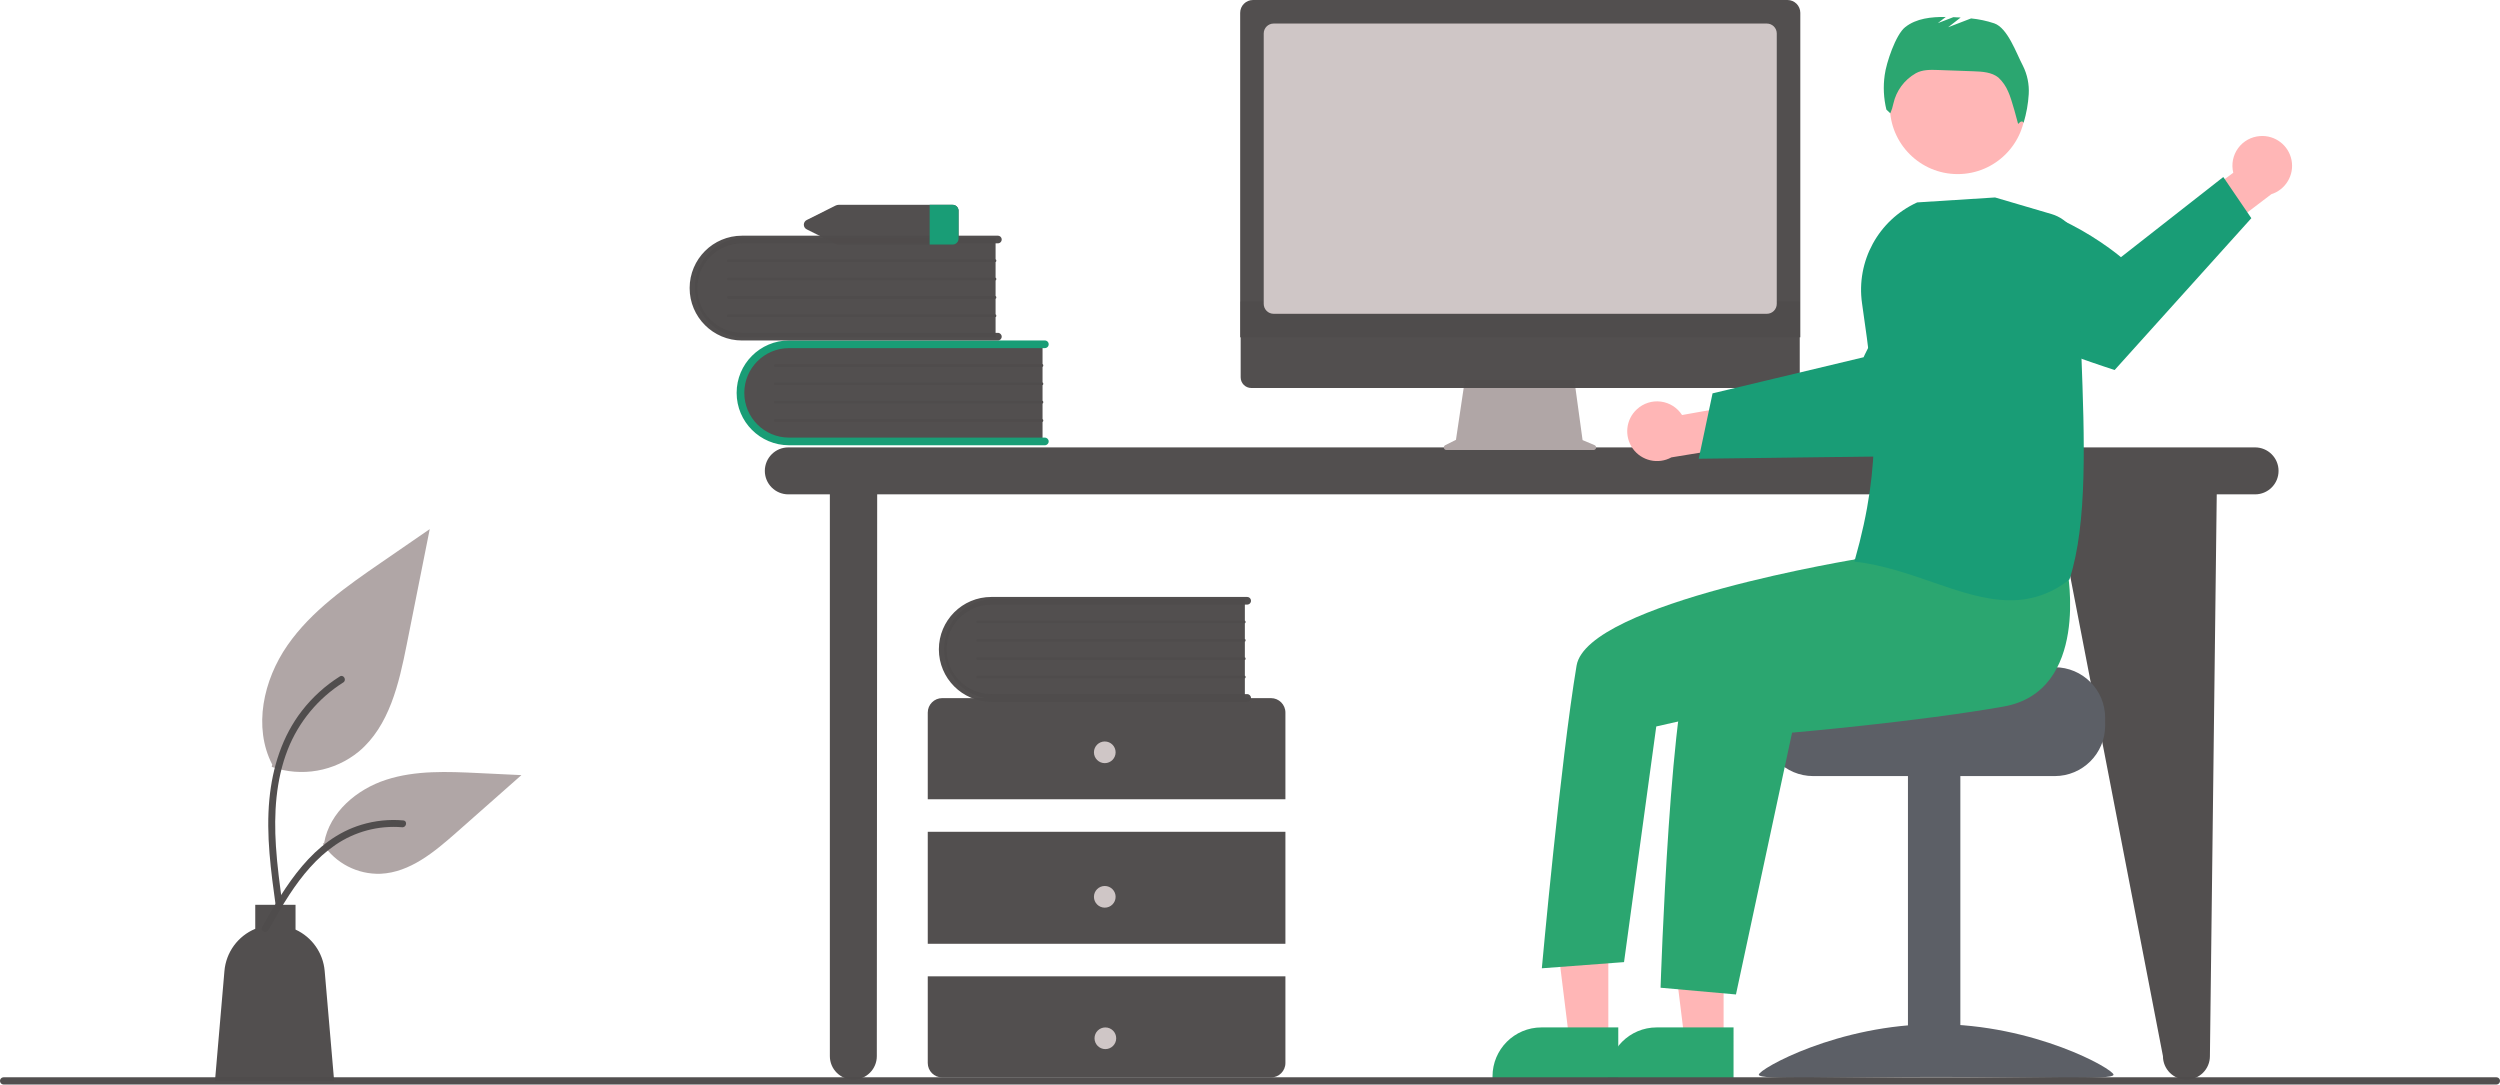 <?xml version="1.0" encoding="utf-8"?>
<svg width="979.327px" height="424.837px" viewBox="0 0 979.327 424.837" version="1.1" xmlns:xlink="http://www.w3.org/1999/xlink" xmlns="http://www.w3.org/2000/svg">
  <defs>
    <path d="M0 0L979.327 0L979.327 424.837L0 424.837L0 0Z" id="path_1" />
    <clipPath id="mask_1">
      <use xlink:href="#path_1" />
    </clipPath>
  </defs>
  <g id="undraw_hello_re_3evm">
    <path d="M0 0L979.327 0L979.327 424.837L0 424.837L0 0Z" id="Background" fill="#D52020" fill-opacity="0" fill-rule="evenodd" stroke="none" />
    <path d="M883.381 175.258L308.805 175.258C303.725 175.258 299.607 179.376 299.607 184.457C299.607 189.537 303.725 193.655 308.805 193.655L325.08 193.655L325.08 413.721C325.08 418.801 329.199 422.92 334.279 422.92C339.36 422.92 343.478 418.801 343.478 413.721L343.618 193.655L804.774 193.655L847.294 413.721C847.294 418.801 851.412 422.92 856.492 422.92C861.573 422.92 865.691 418.801 865.691 413.721L868.368 193.655L883.382 193.655C888.462 193.655 892.58 189.537 892.58 184.457C892.581 179.376 888.462 175.258 883.382 175.258L883.381 175.258Z" id="Shape" fill="#4F4C4C" fill-opacity="0.98" stroke="none" />
    <path d="M408.401 134.269L408.401 173.223L310.804 173.223C303.846 173.466 297.287 169.977 293.598 164.072C289.909 158.166 289.65 150.742 292.92 144.594C296.19 138.447 302.491 134.511 309.449 134.269C309.901 134.253 310.353 134.253 310.804 134.269L408.401 134.269Z" id="Shape" fill="#4F4C4C" fill-opacity="0.98" stroke="none" />
    <path d="M410.798 172.924C410.798 173.751 410.128 174.421 409.3 174.422L309.066 174.422C297.738 174.41 288.562 165.223 288.562 153.896C288.562 142.568 297.739 133.381 309.067 133.37L409.3 133.37C409.836 133.368 410.333 133.653 410.602 134.117C410.871 134.582 410.871 135.154 410.602 135.619C410.333 136.083 409.836 136.368 409.3 136.366L309.066 136.366C299.396 136.382 291.565 144.226 291.565 153.896C291.566 163.566 299.397 171.41 309.067 171.426L409.3 171.426C410.127 171.426 410.798 172.097 410.798 172.924L410.798 172.924Z" id="Shape" fill="#199D76" stroke="none" />
    <path d="M408.401 143.659L303.522 143.659C303.357 143.661 303.222 143.44 303.22 143.164C303.219 142.887 303.351 142.662 303.517 142.659L408.401 142.659C408.565 142.661 408.698 142.884 408.698 143.159C408.698 143.434 408.565 143.657 408.401 143.659L408.401 143.659Z" id="Shape" fill="#4F4C4C" fill-opacity="0.98" stroke="none" />
    <path d="M408.401 150.851L303.522 150.851C303.357 150.853 303.222 150.631 303.22 150.355C303.219 150.079 303.351 149.853 303.517 149.851L408.401 149.851C408.565 149.853 408.698 150.076 408.698 150.351C408.698 150.625 408.565 150.849 408.401 150.851L408.401 150.851Z" id="Shape" fill="#4F4C4C" fill-opacity="0.98" stroke="none" />
    <path d="M408.401 158.042L303.522 158.042C303.357 158.045 303.222 157.823 303.22 157.547C303.219 157.271 303.351 157.045 303.517 157.042L408.401 157.042C408.565 157.044 408.698 157.268 408.698 157.542C408.698 157.817 408.565 158.04 408.401 158.042L408.401 158.042Z" id="Shape" fill="#4F4C4C" fill-opacity="0.98" stroke="none" />
    <path d="M408.401 165.234L303.522 165.234C303.357 165.236 303.222 165.015 303.22 164.738C303.219 164.462 303.351 164.236 303.517 164.234L408.401 164.234C408.565 164.236 408.698 164.459 408.698 164.734C408.698 165.009 408.565 165.232 408.401 165.234L408.401 165.234Z" id="Shape" fill="#4F4C4C" fill-opacity="0.98" stroke="none" />
    <path d="M390.003 93.228L390.003 132.182L292.407 132.182C285.448 132.424 278.889 128.936 275.2 123.03C271.511 117.125 271.253 109.701 274.522 103.553C277.792 97.406 284.093 93.47 291.051 93.228C291.503 93.212 291.955 93.212 292.407 93.228L390.003 93.228Z" id="Shape" fill="#4F4C4C" fill-opacity="0.98" stroke="none" />
    <path d="M392.4 131.883C392.4 132.71 391.729 133.381 390.902 133.381L290.668 133.381C279.336 133.376 270.151 124.188 270.151 112.856C270.15 101.523 279.334 92.334 290.667 92.329L390.902 92.329C391.437 92.329 391.932 92.614 392.199 93.078C392.467 93.541 392.467 94.112 392.199 94.576C391.932 95.04 391.437 95.325 390.902 95.325L290.668 95.325C280.993 95.334 273.155 103.18 273.155 112.855C273.156 122.53 280.994 130.376 290.669 130.384L390.902 130.384C391.729 130.385 392.4 131.055 392.4 131.883L392.4 131.883Z" id="Shape" fill="#4F4C4C" fill-opacity="0.98" stroke="none" />
    <path d="M390.003 102.618L285.125 102.618C284.959 102.62 284.824 102.399 284.822 102.122C284.821 101.846 284.954 101.62 285.119 101.618L390.003 101.618C390.167 101.62 390.3 101.843 390.3 102.118C390.3 102.393 390.167 102.616 390.003 102.618L390.003 102.618Z" id="Shape" fill="#4F4C4C" fill-opacity="0.98" stroke="none" />
    <path d="M390.003 109.81L285.125 109.81C284.959 109.812 284.824 109.59 284.822 109.314C284.821 109.038 284.954 108.812 285.119 108.81L390.003 108.81C390.167 108.812 390.3 109.035 390.3 109.31C390.3 109.584 390.167 109.808 390.003 109.81L390.003 109.81Z" id="Shape" fill="#4F4C4C" fill-opacity="0.98" stroke="none" />
    <path d="M390.003 117.001L285.125 117.001C284.959 117.004 284.824 116.782 284.822 116.506C284.821 116.23 284.954 116.004 285.119 116.001L390.003 116.001C390.167 116.003 390.3 116.226 390.3 116.501C390.3 116.776 390.167 116.999 390.003 117.001L390.003 117.001Z" id="Shape" fill="#4F4C4C" fill-opacity="0.98" stroke="none" />
    <path d="M390.003 124.193L285.125 124.193C284.959 124.195 284.824 123.973 284.822 123.697C284.821 123.421 284.954 123.195 285.119 123.193L390.003 123.193C390.167 123.195 390.3 123.418 390.3 123.693C390.3 123.967 390.167 124.191 390.003 124.193L390.003 124.193Z" id="Shape" fill="#4F4C4C" fill-opacity="0.98" stroke="none" />
    <path d="M503.537 313.102L503.537 279.137C503.536 276.009 501.001 273.475 497.874 273.476L369.092 273.476C365.965 273.476 363.431 276.01 363.431 279.137L363.431 313.102L503.537 313.102Z" id="Shape" fill="#4F4C4C" fill-opacity="0.98" stroke="none" />
    <path d="M363.431 325.839L503.537 325.839L503.537 369.71L363.431 369.71L363.431 325.839Z" id="Rectangle" fill="#4F4C4C" fill-opacity="0.98" fill-rule="evenodd" stroke="none" />
    <path d="M363.431 382.447L363.431 416.412C363.431 419.539 365.965 422.073 369.092 422.073L497.876 422.073C501.002 422.073 503.537 419.539 503.537 416.412L503.537 382.447L363.431 382.447Z" id="Shape" fill="#4F4C4C" fill-opacity="0.98" stroke="none" />
    <path d="M428.531 294.704C428.531 292.359 430.432 290.458 432.776 290.458C435.121 290.458 437.022 292.359 437.022 294.704C437.022 297.049 435.121 298.95 432.776 298.95C430.432 298.95 428.531 297.049 428.531 294.704Z" id="Circle" fill="#CFC6C6" fill-rule="evenodd" stroke="none" />
    <path d="M428.531 351.312C428.531 348.968 430.432 347.067 432.776 347.067C435.121 347.067 437.022 348.968 437.022 351.312C437.022 353.657 435.121 355.558 432.776 355.558C430.432 355.558 428.531 353.657 428.531 351.312Z" id="Circle" fill="#CFC6C6" fill-rule="evenodd" stroke="none" />
    <path d="M428.758 406.722C428.758 404.378 430.659 402.477 433.004 402.477C435.349 402.477 437.249 404.378 437.249 406.722C437.249 409.067 435.349 410.968 433.004 410.968C430.659 410.968 428.758 409.067 428.758 406.722Z" id="Circle" fill="#CFC6C6" fill-rule="evenodd" stroke="none" />
    <path d="M487.652 234.749L487.652 273.704L390.056 273.704C383.098 273.946 376.538 270.457 372.849 264.552C369.16 258.647 368.902 251.222 372.171 245.075C375.44 238.927 381.741 234.991 388.7 234.749C389.152 234.733 389.604 234.733 390.056 234.749L487.652 234.749Z" id="Shape" fill="#4F4C4C" fill-opacity="0.98" stroke="none" />
    <path d="M490.05 273.404C490.049 274.231 489.378 274.902 488.551 274.902L388.318 274.902C376.983 274.906 367.791 265.721 367.785 254.386C367.78 243.051 376.963 233.857 388.298 233.85L488.552 233.85C489.088 233.848 489.585 234.133 489.854 234.597C490.122 235.062 490.122 235.634 489.854 236.099C489.585 236.563 489.088 236.848 488.552 236.846L388.318 236.846C378.645 236.858 370.81 244.703 370.81 254.376C370.81 264.049 378.645 271.894 388.318 271.905L488.552 271.906C489.379 271.906 490.049 272.577 490.05 273.404L490.05 273.404Z" id="Shape" fill="#4F4C4C" fill-opacity="0.98" stroke="none" />
    <path d="M487.652 244.139L382.774 244.139C382.609 244.141 382.474 243.92 382.472 243.644C382.47 243.367 382.603 243.142 382.769 243.139L487.653 243.139C487.817 243.141 487.95 243.364 487.95 243.639C487.95 243.914 487.817 244.137 487.653 244.139L487.652 244.139Z" id="Shape" fill="#4F4C4C" fill-opacity="0.98" stroke="none" />
    <path d="M487.652 251.331L382.774 251.331C382.609 251.333 382.474 251.111 382.472 250.835C382.47 250.559 382.603 250.333 382.769 250.331L487.653 250.331C487.817 250.333 487.95 250.556 487.95 250.831C487.95 251.105 487.817 251.329 487.653 251.331L487.652 251.331Z" id="Shape" fill="#4F4C4C" fill-opacity="0.98" stroke="none" />
    <path d="M487.652 258.522L382.774 258.522C382.609 258.525 382.474 258.303 382.472 258.027C382.47 257.751 382.603 257.525 382.769 257.522L487.653 257.522C487.817 257.524 487.95 257.748 487.95 258.022C487.95 258.297 487.817 258.52 487.653 258.522L487.652 258.522Z" id="Shape" fill="#4F4C4C" fill-opacity="0.98" stroke="none" />
    <path d="M487.652 265.714L382.774 265.714C382.609 265.716 382.474 265.495 382.472 265.219C382.47 264.942 382.603 264.717 382.769 264.714L487.653 264.714C487.817 264.716 487.95 264.939 487.95 265.214C487.95 265.489 487.817 265.712 487.653 265.714L487.652 265.714Z" id="Shape" fill="#4F4C4C" fill-opacity="0.98" stroke="none" />
    <path d="M373.031 80.233L328.565 80.233C328.143 80.232 327.727 80.329 327.348 80.516L316.125 86.134C315.37 86.455 314.88 87.196 314.88 88.016C314.88 88.836 315.37 89.577 316.125 89.898L327.348 95.517C327.727 95.703 328.143 95.8 328.565 95.8L373.031 95.8C374.306 95.873 375.404 94.908 375.494 93.634L375.494 82.398C375.404 81.124 374.306 80.159 373.031 80.233L373.031 80.233Z" id="Shape" fill="#4F4C4C" fill-opacity="0.98" stroke="none" />
    <path d="M375.494 82.398L375.494 93.635C375.404 94.909 374.306 95.874 373.031 95.8L364.172 95.8L364.172 80.233L373.031 80.233C374.306 80.159 375.404 81.124 375.494 82.398L375.494 82.398Z" id="Shape" fill="#199D76" stroke="none" />
    <path d="M106.444 300.412C118.089 304.505 131.025 302.226 140.57 294.4C152.522 284.368 156.27 267.84 159.319 252.536C162.325 237.448 165.332 222.359 168.338 207.27L149.456 220.272C135.877 229.622 121.992 239.271 112.59 252.814C103.188 266.357 99.084 284.844 106.638 299.498" id="Shape" fill="#B0A6A6" stroke="none" />
    <path d="M108.058 355.216C106.147 341.295 104.182 327.196 105.523 313.126C106.713 300.63 110.525 288.425 118.287 278.418C122.406 273.117 127.419 268.574 133.1 264.995C134.581 264.06 135.944 266.408 134.469 267.339C124.64 273.551 117.038 282.724 112.758 293.535C108.031 305.558 107.272 318.663 108.087 331.435C108.579 339.158 109.623 346.831 110.675 354.494C110.847 355.213 110.433 355.943 109.728 356.163C109.006 356.358 108.261 355.935 108.058 355.216L108.058 355.216Z" id="Shape" fill="#4F4C4C" fill-opacity="0.98" stroke="none" />
    <path d="M126.466 330.583C131.46 338.173 140.052 342.608 149.132 342.281C160.607 341.737 170.172 333.728 178.783 326.126L204.253 303.638L187.396 302.831C175.274 302.251 162.839 301.71 151.293 305.448C139.747 309.186 129.098 318.183 126.987 330.134" id="Shape" fill="#B0A6A6" stroke="none" />
    <path d="M102.657 363.218C111.856 346.942 122.525 328.853 141.59 323.071C146.891 321.469 152.449 320.895 157.966 321.38C159.704 321.53 159.27 324.21 157.535 324.061C148.288 323.293 139.059 325.735 131.402 330.974C124.033 335.99 118.296 342.963 113.44 350.357C110.466 354.887 107.801 359.608 105.137 364.323C104.285 365.83 101.796 364.743 102.657 363.218L102.657 363.218Z" id="Shape" fill="#4F4C4C" fill-opacity="0.98" stroke="none" />
    <path d="M87.919 380.35C88.55 373.03 93.204 366.669 99.99 363.852L99.99 354.442L115.772 354.442L115.772 364.148C122.215 367.1 126.574 373.289 127.185 380.35L130.896 423.488L84.208 423.488L87.919 380.35Z" id="Shape" fill="#4F4C4C" fill-opacity="0.98" stroke="none" />
    <path d="M624.636 174.373L619.942 172.396L616.721 148.861L573.832 148.861L570.341 172.3L566.141 174.4C565.727 174.607 565.51 175.072 565.616 175.522C565.722 175.972 566.124 176.29 566.587 176.29L624.25 176.29C624.724 176.29 625.133 175.955 625.227 175.49C625.321 175.025 625.074 174.557 624.636 174.373L624.636 174.373Z" id="Shape" fill="#B0A6A6" stroke="none" />
    <path d="M700.853 151.992L490.17 151.992C487.869 151.987 486.006 150.12 486.006 147.818L486.006 118.109L705.018 118.109L705.018 147.818C705.018 150.12 703.155 151.987 700.853 151.992L700.853 151.992Z" id="Shape" fill="#4F4C4C" fill-opacity="0.98" stroke="none" />
    <path d="M705.238 132.15L485.813 132.15L485.813 5.032C485.817 2.254 488.068 0.003 490.845 0L700.206 0C702.984 0.003 705.235 2.254 705.238 5.032L705.238 132.15Z" id="Shape" fill="#4F4C4C" fill-opacity="0.98" stroke="none" />
    <path d="M692.133 122.924L498.919 122.924C496.777 122.922 495.042 121.186 495.039 119.045L495.039 13.105C495.042 10.964 496.777 9.229 498.919 9.226L692.133 9.226C694.274 9.229 696.01 10.964 696.012 13.105L696.012 119.045C696.01 121.186 694.274 122.922 692.133 122.924L692.133 122.924Z" id="Shape" fill="#CFC6C6" stroke="none" />
    <path d="M641.243 160.305C643.768 157.972 647.197 156.878 650.607 157.317C654.016 157.755 657.056 159.682 658.909 162.577L685.044 157.931L691.741 173.124L654.742 179.167C649.557 182.02 643.058 180.544 639.614 175.732C636.17 170.919 636.87 164.292 641.243 160.305L641.243 160.305Z" id="Shape" fill="#FFB6B6" stroke="none" />
    <path d="M665.44 179.704L692.685 179.365L696.134 179.318L751.567 178.62C751.567 178.62 766.62 164.259 779.727 149.473L777.89 136.185C776.098 123.144 769.629 111.198 759.686 102.57C740.913 115.114 730.026 139.944 730.026 139.944L695.656 148.165L692.218 148.987L670.862 154.09L665.44 179.704Z" id="Shape" fill="#199D76" stroke="none" />
    <path d="M804.914 261.38L754.056 261.38C754.056 263.559 698.462 265.328 698.462 265.328C697.235 266.251 696.118 267.311 695.13 268.486C692.162 272.025 690.54 276.499 690.55 281.119L690.55 284.277C690.555 295.179 699.391 304.013 710.291 304.015L804.913 304.015C815.811 304.006 824.643 295.174 824.652 284.277L824.652 281.119C824.638 270.225 815.81 261.396 804.915 261.38L804.914 261.38Z" id="Shape" fill="#5C5F66" stroke="none" />
    <path d="M747.402 303.231L767.93 303.231L767.93 421.721L747.402 421.721L747.402 303.231Z" id="Rectangle" fill="#5C5F66" fill-rule="evenodd" stroke="none" />
    <path d="M688.976 421C688.976 423.218 720.083 421.858 758.456 421.858C796.828 421.858 827.935 423.218 827.935 421C827.935 418.782 796.828 401.193 758.456 401.193C720.083 401.193 688.976 418.782 688.976 421L688.976 421Z" id="Shape" fill="#5C5F66" stroke="none" />
    <path d="M675.186 407.461L659.908 407.46L652.64 348.531L675.188 348.532L675.186 407.461L675.186 407.461Z" id="Polygon" fill="#FFB6B6" fill-rule="evenodd" stroke="none" />
    <path d="M679.082 422.27L629.82 422.268L629.82 421.645C629.825 411.048 638.413 402.468 649.002 402.471L648.995 402.471L679.083 402.473L679.082 422.27Z" id="Shape" fill="#2BA670" stroke="none" />
    <path d="M630.031 407.461L614.753 407.46L607.485 348.531L630.033 348.532L630.031 407.461L630.031 407.461Z" id="Polygon" fill="#FFB6B6" fill-rule="evenodd" stroke="none" />
    <path d="M633.927 422.27L584.665 422.268L584.665 421.645C584.665 411.057 593.248 402.473 603.838 402.471L603.84 402.471L633.928 402.473L633.927 422.27Z" id="Shape" fill="#2BA670" stroke="none" />
    <path d="M740.323 41.636C740.323 26.965 752.216 15.072 766.887 15.072C781.557 15.072 793.451 26.965 793.451 41.636C793.451 56.307 781.557 68.2 766.887 68.2C752.216 68.2 740.323 56.307 740.323 41.636Z" id="Circle" fill="#FFB6B6" fill-rule="evenodd" stroke="none" />
    <path d="M809.88 223.642C809.88 223.642 818.793 270.773 784.88 276.775C750.968 282.777 702.014 286.995 702.014 286.995L680.03 389.562L650.496 386.925C650.496 386.925 654.424 263.457 664.084 253.798C673.743 244.138 734.796 215.215 734.796 215.215L809.88 223.642Z" id="Shape" fill="#2BA670" stroke="none" />
    <path d="M743.646 203.89L728.814 218.769C728.814 218.769 621.72 236.019 617.589 260.754C611.351 298.098 603.984 379.306 603.984 379.306L636.183 376.891L648.809 284.58L700.327 272.861L758.941 240.918L743.646 203.89Z" id="Shape" fill="#2BA670" stroke="none" />
    <path d="M792.449 25.779C789.826 20.832 786.495 10.972 781.202 9.143C778.263 8.168 775.225 7.521 772.143 7.213L763.147 10.673L768.044 6.865C767.09 6.808 766.138 6.762 765.185 6.726L759.115 9.06L762.221 6.645C756.562 6.587 750.721 7.175 746.336 10.62C742.598 13.557 738.894 24.682 738.296 29.398C737.655 33.909 737.88 38.501 738.956 42.928L740.493 44.39C741.031 43.157 741.435 41.87 741.699 40.551C742.813 35.568 745.972 31.284 750.402 28.745L750.485 28.698C753.064 27.247 756.192 27.314 759.148 27.42L773.19 27.925C776.568 28.047 780.206 28.261 782.84 30.38C784.514 31.943 785.83 33.85 786.698 35.969C788.007 38.61 790.564 48.573 790.564 48.573C790.564 48.573 792.011 46.693 792.705 48.092C793.817 44.44 794.493 40.67 794.719 36.859C794.94 33.031 794.158 29.212 792.449 25.779L792.449 25.779Z" id="Shape" fill="#2BA670" stroke="none" />
    <path d="M885.358 53.302C881.927 53.528 878.773 55.261 876.744 58.036C874.715 60.811 874.02 64.342 874.844 67.68L853.483 83.437L859.893 98.754L889.746 76.078C895.385 74.281 898.788 68.551 897.668 62.74C896.549 56.93 891.26 52.875 885.358 53.302L885.358 53.302Z" id="Shape" fill="#FFB6B6" stroke="none" />
    <path d="M881.92 85.47L828.369 144.945C828.369 144.945 802.76 136.747 782.954 127.858L774.056 100.531C771.99 94.191 771.108 87.525 771.455 80.866C798.911 73.56 830.846 100.745 830.846 100.745L870.931 69.346L881.92 85.47Z" id="Shape" fill="#199D76" stroke="none" />
    <path d="M756.964 228.035C747.41 224.735 737.531 221.322 726.875 220.041L726.418 219.986L726.544 219.543C737.575 180.812 734.822 156.036 729.416 118.82C727.055 102.333 735.824 86.258 750.964 79.319L751.03 79.289L781.464 77.355L781.533 77.351L803.668 83.861C810.212 85.8 814.658 91.868 814.535 98.692C814.295 110.931 814.804 124.596 815.342 139.063C816.55 171.519 817.799 205.08 810.712 226.855L810.674 226.969L810.58 227.043C804.064 232.35 795.902 235.217 787.499 235.151C777.564 235.151 767.425 231.649 756.964 228.035L756.964 228.035Z" id="Shape" fill="#199D76" stroke="none" />
    <path d="M977.912 424.837L1.415 424.837C0.91 424.837 0.442 424.567 0.19 424.129C-0.063 423.691 -0.063 423.152 0.19 422.714C0.442 422.276 0.91 422.006 1.415 422.006L977.912 422.006C978.417 422.006 978.884 422.276 979.137 422.714C979.39 423.152 979.39 423.691 979.137 424.129C978.884 424.567 978.417 424.837 977.912 424.837L977.912 424.837Z" id="Shape" fill="#4F4C4C" fill-opacity="0.98" stroke="none" />
  </g>
</svg>